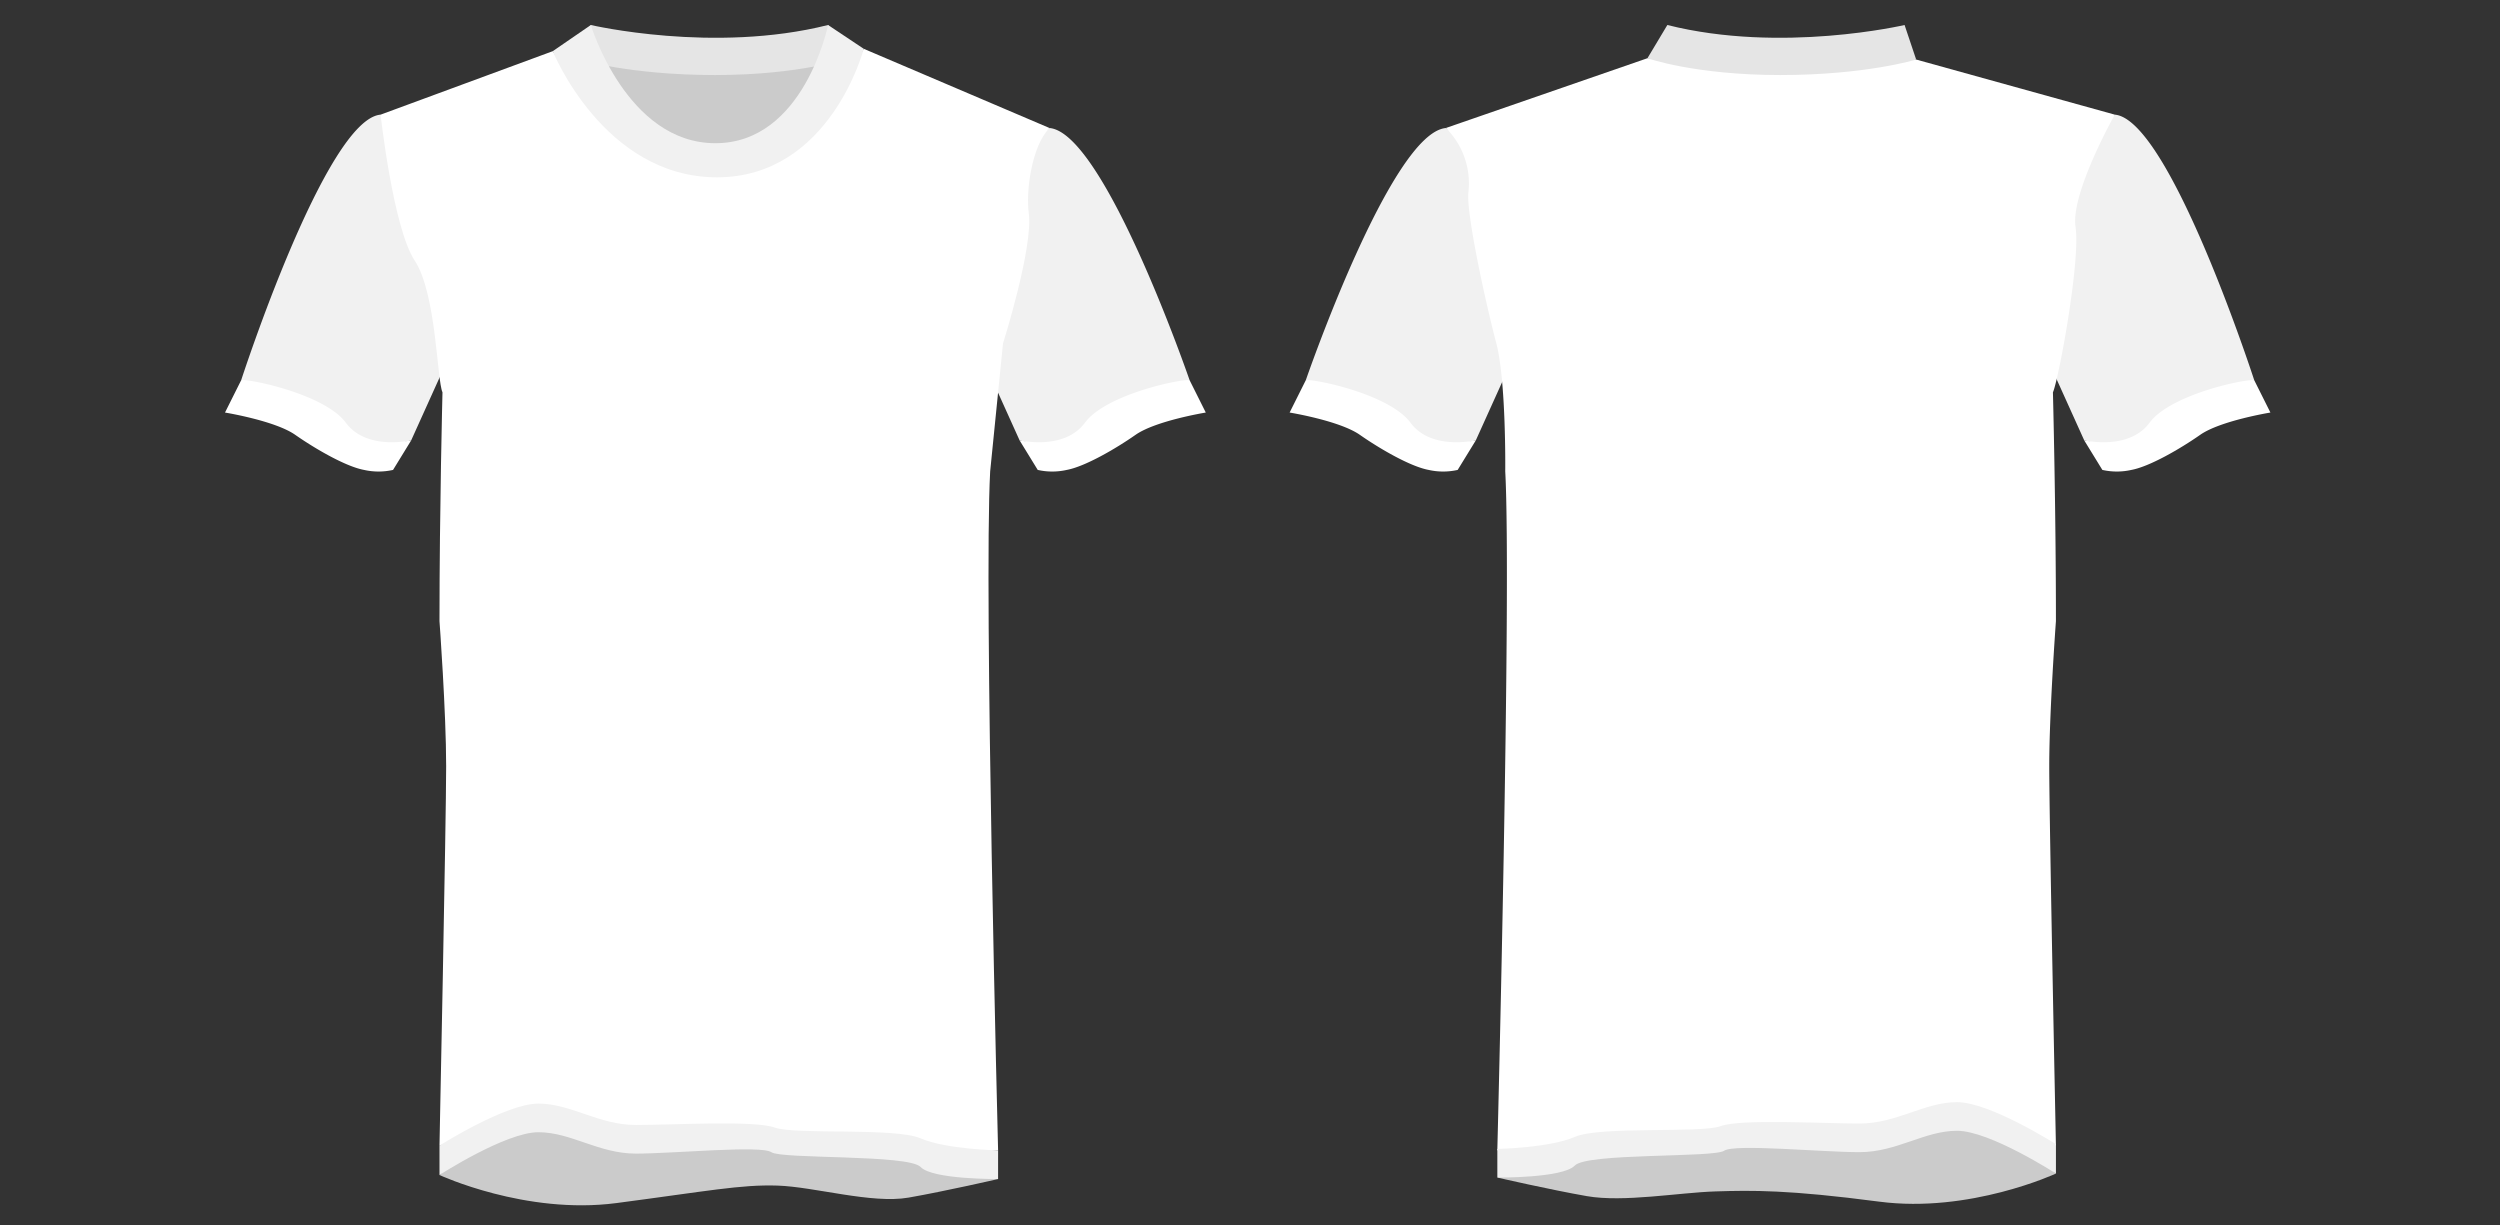 <svg xmlns="http://www.w3.org/2000/svg" width="400" height="196" viewBox="0 0 400 196"><rect x="0" y="0" width="400" height="196" fill="#333333" stroke="none"/><g transform="translate(-915 -7959)"><g transform="translate(827.271 7910.43)"><g transform="translate(123.729 52.57)"><path d="M361.319,120.74S347.7,81.187,338.91,80.4c0,0-14.184,8.806-10.3,37.775l5.5,12.178a19.642,19.642,0,0,0,17.242-2.793C360.282,121.513,361.319,120.74,361.319,120.74Z" transform="translate(-206.985 -63.916)" fill="#f1f1f1"/><path d="M365.567,148.5l2.592,5.184s-7.991,1.3-11.231,3.563-8.1,5.076-11.014,5.616a10.522,10.522,0,0,1-4.644,0l-2.916-4.751s7.127,1.728,10.475-2.807S364.164,148.284,365.567,148.5Z" transform="translate(-211.234 -91.676)" fill="#fff"/><path d="M128.106,119.268s13.518-41.693,22.3-42.48c0,0,14.288,10.945,10.409,39.913l-5.5,12.178a19.641,19.641,0,0,1-17.242-2.793C129.143,120.041,128.106,119.268,128.106,119.268Z" transform="translate(-125.514 -62.444)" fill="#f1f1f1"/><path d="M181.67,355.69s13.78,6.4,28.29,4.493,19.925-2.988,25.79-2.8,15.106,2.948,20.97,1.923,14.327-2.97,14.327-2.97S207.031,330.676,181.67,355.69Z" transform="translate(-147.352 -171.689)" fill="#cbcbcb"/><path d="M219.422,61.9h42.345s-10.36,16.538-20.613,16.538S219.422,61.9,219.422,61.9Z" transform="translate(-162.744 -56.374)" fill="#cbcbcb"/><path d="M221.278,52.57s19.675,4.6,37.955,0l3.188,5.32s-7.6,2.687-21.267,2.687S219.422,58.1,219.422,58.1Z" transform="translate(-162.744 -52.57)" fill="#e5e5e5"/><path d="M193.308,59.38,165.762,69.536s1.994,18.112,5.459,23.356,3.555,19.167,4.443,21.071c0,0-.48,18.563-.48,36.613,0,0,1.067,14.537,1.067,23.219s-1.067,60.694-1.067,60.694,12.644-4.051,15.538-3.845,31.422,3.845,31.422,3.845,18.81,1.651,26.395,1.651,16.022-.89,16.022-.89-2.3-89.614-1.268-108.632l2.053-20.47s4.885-15.436,4.118-20.925c-.461-3.3.433-10.654,3.327-13.548L243.067,59s-8.5,17.429-23.791,17.429S193.308,59.38,193.308,59.38Z" transform="translate(-140.866 -55.192)" fill="#fff"/><path d="M218.361,52.57s5.712,18.914,19.929,18.914S256.316,52.57,256.316,52.57l5.712,3.808s-5.333,20.563-23.484,20.563-26.275-20.183-26.275-20.183Z" transform="translate(-159.828 -52.57)" fill="#f1f1f1"/><path d="M271.047,351.422s-8.325-.155-12.4-1.925-20.118-.537-23.326-1.721-16.231-.416-22.218-.416-10.37-3.421-15.609-3.421-15.822,6.723-15.822,6.723v4.7s10.583-6.842,15.822-6.842,9.622,3.421,15.609,3.421,20.026-1.362,21.661-.226,21.957.332,23.882,2.364,12.4,1.926,12.4,1.926Z" transform="translate(-147.352 -171.363)" fill="#f1f1f1"/><path d="M126.321,148.5l-2.592,5.184s7.991,1.3,11.231,3.563,8.1,5.076,11.015,5.616a10.52,10.52,0,0,0,4.643,0l2.916-4.751s-7.126,1.728-10.475-2.807S127.725,148.284,126.321,148.5Z" transform="translate(-123.729 -91.676)" fill="#fff"/></g><g transform="translate(294.069 52.57)"><path d="M556.812,355.3s-13.78,6.4-28.29,4.493-20.338-1.82-26.2-1.635-14.694,1.78-20.558.755-14.328-2.97-14.328-2.97S531.452,330.287,556.812,355.3Z" transform="translate(-434.201 -171.531)" fill="#cbcbcb"/><path d="M415.7,120.74S429.323,81.187,438.109,80.4c0,0,14.183,8.806,10.3,37.775l-5.5,12.178a19.643,19.643,0,0,1-17.242-2.793C416.737,121.513,415.7,120.74,415.7,120.74Z" transform="translate(-413.108 -63.916)" fill="#f1f1f1"/><path d="M413.916,148.5l-2.592,5.184s7.991,1.3,11.231,3.563,8.1,5.076,11.014,5.616a10.522,10.522,0,0,0,4.644,0l2.916-4.751S434,159.839,430.654,155.3,415.32,148.284,413.916,148.5Z" transform="translate(-411.324 -91.676)" fill="#fff"/><path d="M648.917,119.268s-13.518-41.693-22.3-42.48c0,0-14.288,10.945-10.408,39.913l5.5,12.178a19.644,19.644,0,0,0,17.243-2.793C647.88,120.041,648.917,119.268,648.917,119.268Z" transform="translate(-494.583 -62.444)" fill="#f1f1f1"/><path d="M528.781,61.759l31.782,8.817s-7.108,12.6-6.283,17.98S551.549,113.1,550.661,115c0,0,.48,18.563.48,36.613,0,0-1.068,14.537-1.068,23.219s1.068,60.694,1.068,60.694-12.644-4.051-15.538-3.845-31.422,3.845-31.422,3.845H477.1l-15.336.76s2.3-89.614,1.268-108.632c0,0,.16-14.52-1.436-20.526s-4.909-21.014-4.448-24.235a12.477,12.477,0,0,0-3.614-10.182l32.248-11.163Z" transform="translate(-428.533 -56.232)" fill="#fff"/><path d="M653.161,148.5l2.592,5.184s-7.991,1.3-11.23,3.563-8.1,5.076-11.015,5.616a10.52,10.52,0,0,1-4.643,0l-2.917-4.751s7.127,1.728,10.475-2.807S651.758,148.284,653.161,148.5Z" transform="translate(-498.828 -91.676)" fill="#fff"/><path d="M549.124,52.57s-19.675,4.6-37.955,0l-3.188,5.32s7.6,2.687,21.267,2.687S550.979,58.1,550.979,58.1Z" transform="translate(-450.732 -52.57)" fill="#e5e5e5"/><path d="M467.435,351.033s8.326-.155,12.4-1.926,20.118-.537,23.326-1.721,16.231-.416,22.218-.416,10.37-3.421,15.609-3.421,15.822,6.723,15.822,6.723v4.7s-10.583-6.842-15.822-6.842-9.622,3.421-15.609,3.421-20.026-1.361-21.661-.226-21.957.332-23.882,2.364-12.4,1.926-12.4,1.926Z" transform="translate(-434.201 -171.205)" fill="#f1f1f1"/></g></g><rect width="400" height="196" transform="translate(915 7959)" fill="none"/></g></svg>